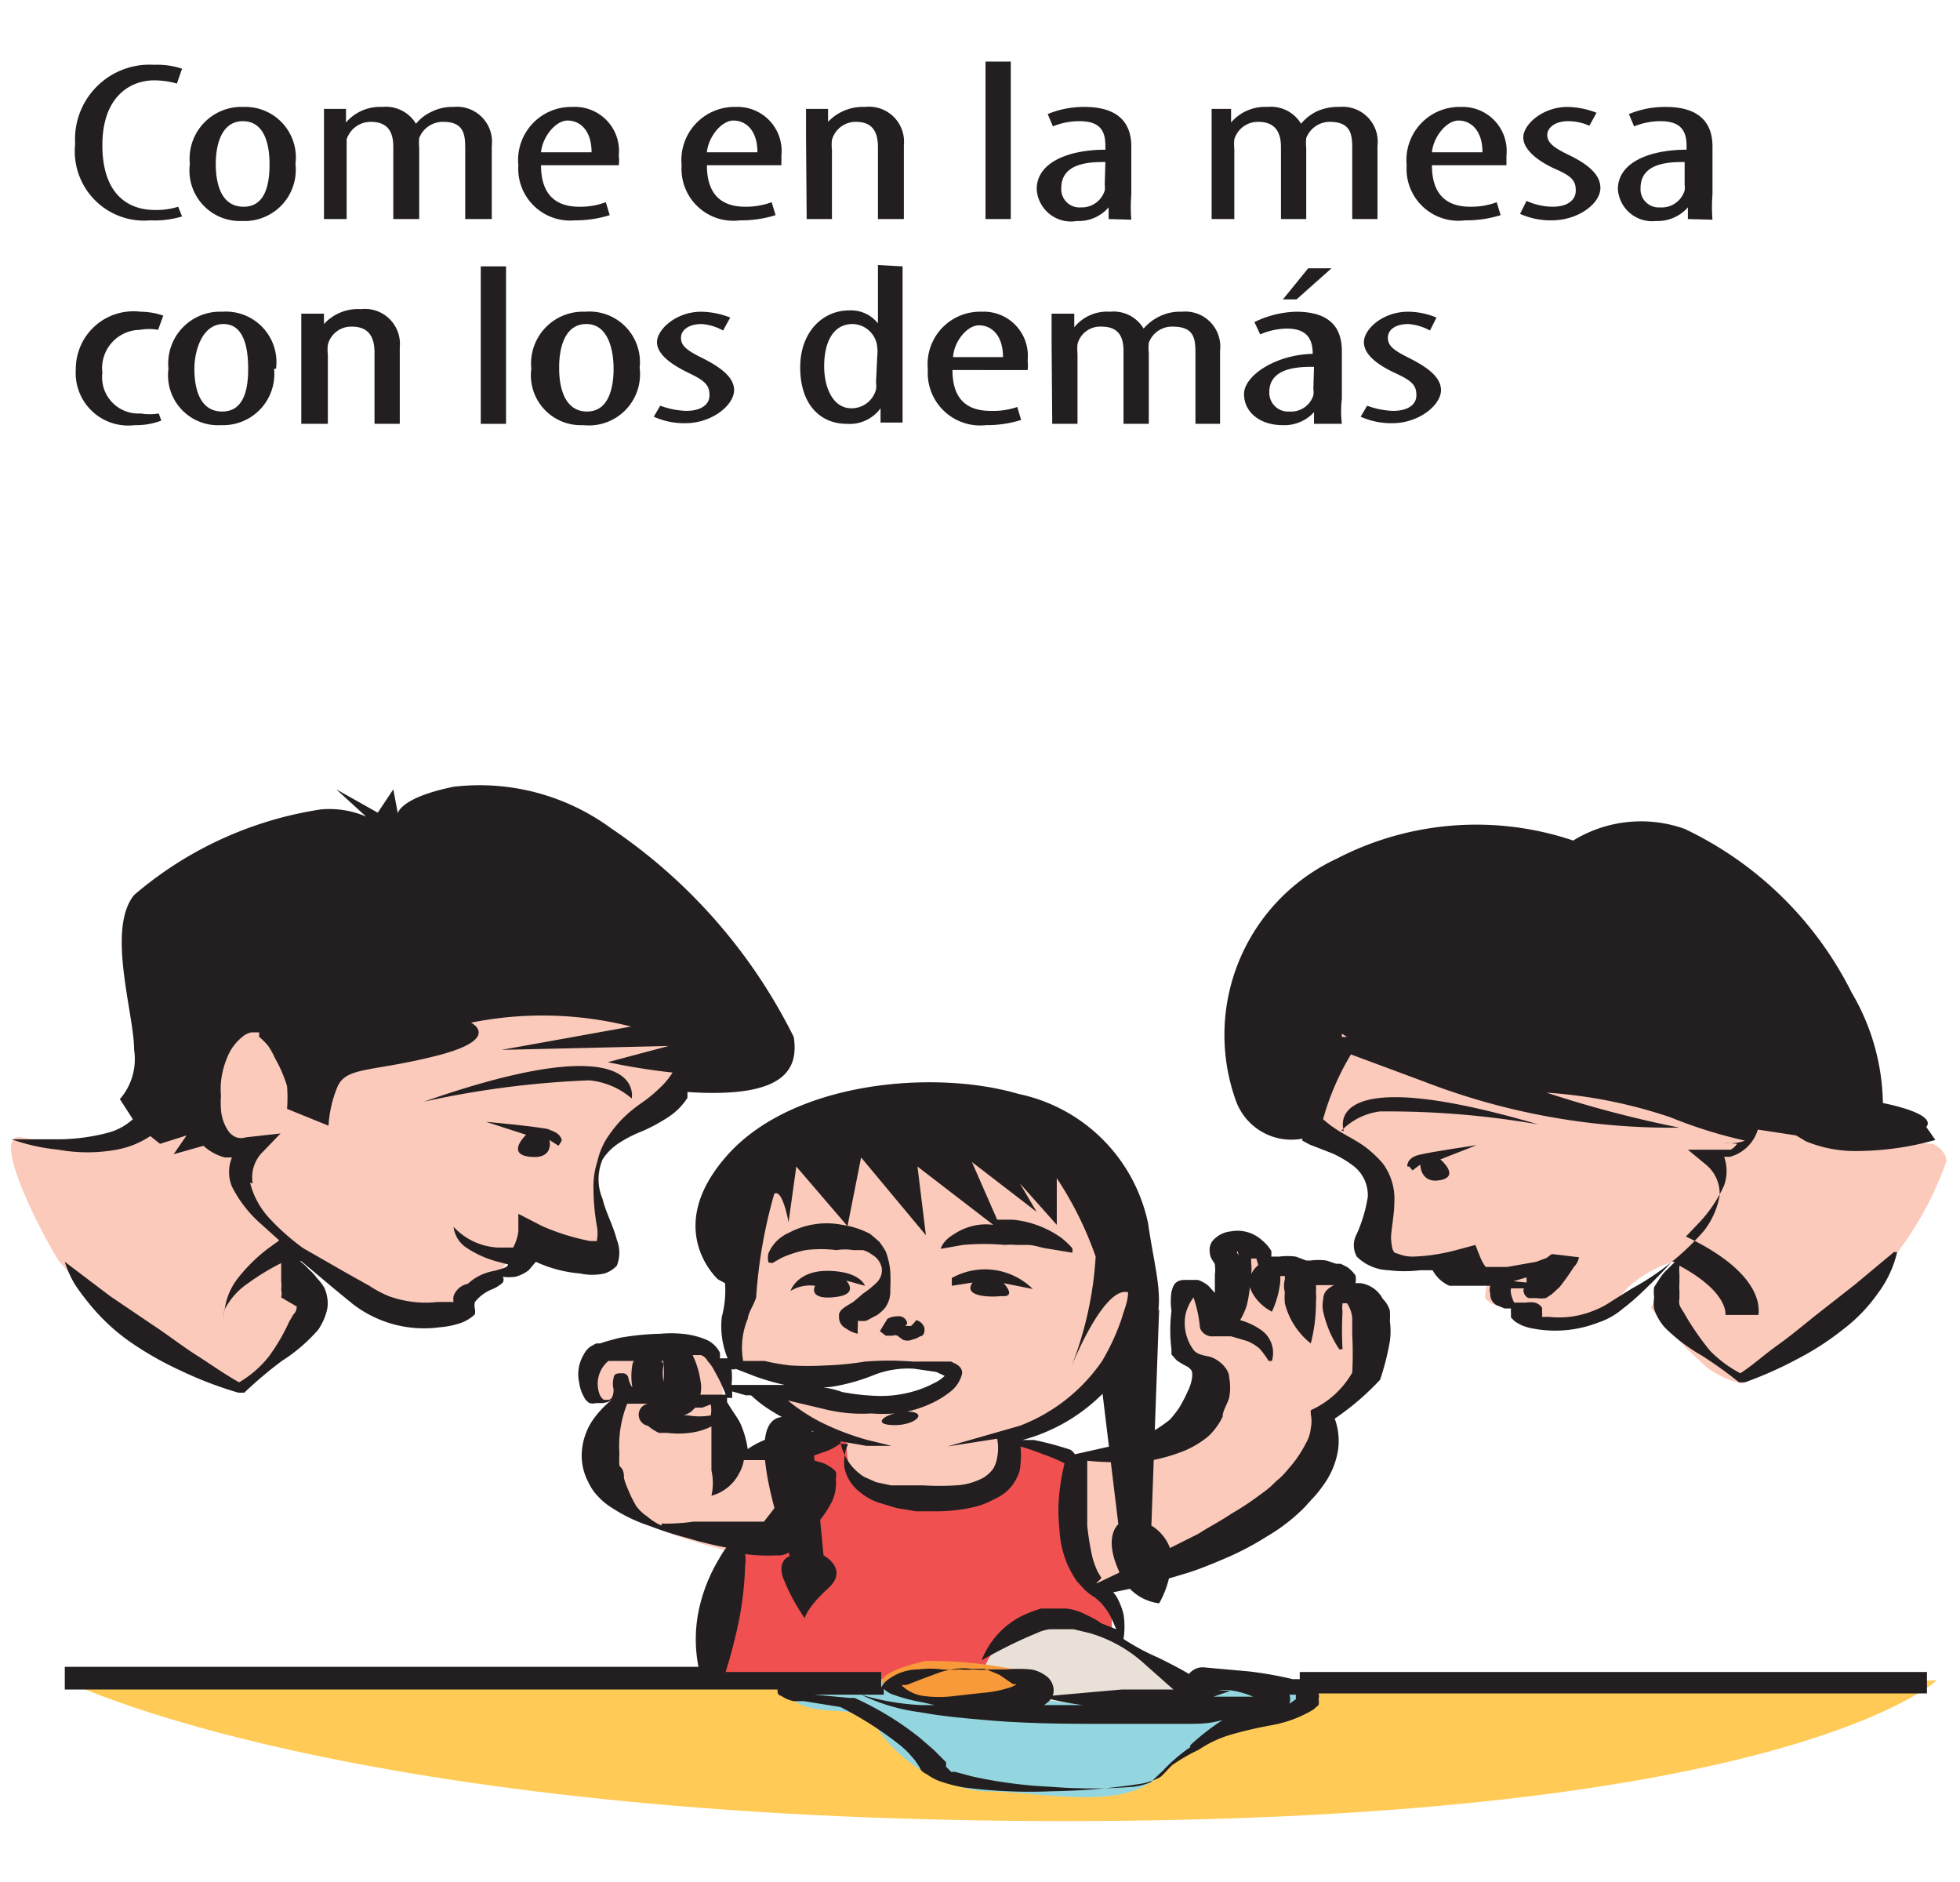<svg id="Capa_1" data-name="Capa 1" xmlns="http://www.w3.org/2000/svg" viewBox="0 0 30.25 29.04"><defs><style>.cls-1{fill:#ffcb56;}.cls-2{fill:#94d6df;}.cls-3{fill:#f05050;}.cls-4{fill:#e9e1d7;}.cls-5{fill:#f8993a;}.cls-6{fill:#fbcabb;}.cls-7{fill:#231f20;}</style></defs><title>2-15meses</title><path class="cls-1" d="M1,25.93S5.28,28.1,16.43,28.1s13.46-2.17,13.46-2.17Z"/><path class="cls-2" d="M13.28,25.8s-1.41.21-1,.46.9,0,1.24.38a2.27,2.27,0,0,0,1.65,1c.83,0,2.09.3,2.66-.19a3,3,0,0,1,1.37-.84c.46-.1,1.25-.33,1.05-.47a23.56,23.56,0,0,0-7-.32"/><path class="cls-3" d="M11,26s.23-1.55.28-1.74a1.91,1.91,0,0,1,.21-.45s.32.23.62-.2.61-.77.55-.88a4.61,4.61,0,0,0-1-.34,10.86,10.86,0,0,1,2.25-.47c.48.06,2.64.55,2.64.55s-.09,1.48.21,1.85.46.54.4.59a3.9,3.9,0,0,0,.08.87Z"/><path class="cls-4" d="M15.18,25.82s0-.32.53-.66A1.22,1.22,0,0,1,17,25.05c.15.15,1.31,1,1.31,1v.2a8,8,0,0,1-2.79-.13c-.67-.35-.34-.33-.34-.33"/><path class="cls-5" d="M15.57,26.26c.34-.14.52-.4.22-.47a6.42,6.42,0,0,0-1.51-.16c-.22.05-1,.25-.5.46a2.9,2.9,0,0,0,1.79.17"/><path class="cls-6" d="M12.08,23.78a1.13,1.13,0,0,1-1,.11c-.61-.16-1.62-.48-1.73-.94a3.08,3.08,0,0,1,.21-1.31s-.1.14-.33-.11a.46.46,0,0,1,.23-.76,11.15,11.15,0,0,1,1.44,0l.19.16s.14.64,0,.83.29.43.29.47.27.24.27.24.85-.11,1,.27-.61,1-.61,1"/><path class="cls-6" d="M16.72,24.41s-.29-1.05-.29-1.18a7.42,7.42,0,0,1,.14-.75s1.6,0,2-.69,0-.78,0-.78-.26,0-.28-.39,0-.85.21-.8.4.49.4.49A.31.31,0,0,0,19,20c-.08-.25-.23-.53,0-.63a.46.46,0,0,1,.56.17c0,.12.3.07.56.12s.56-.06.67.21.49.23.51.47a1.21,1.21,0,0,1-.14.81l-.69.75a1.92,1.92,0,0,1-.59,1.32,24.54,24.54,0,0,1-2.93,1.39Z"/><path class="cls-6" d="M13.93,23.09s-.72-.12-.8-.4a1.21,1.21,0,0,1-.06-.49L12,21.72l.18-.17a7.24,7.24,0,0,0,1.51.14c.35-.08,1.2-.42,1-.52a1.87,1.87,0,0,0-1-.16c-.43,0-1.28.28-1.52.26a3.44,3.44,0,0,1-.75-.27A3.15,3.15,0,0,1,11.51,20a4.85,4.85,0,0,0-.08-1.37c0-.18.21-1.35,1.86-1.36a12.7,12.7,0,0,1,3.6.51,2.62,2.62,0,0,1,.47.74c0,.11.56,1.81.37,2.07a2.6,2.6,0,0,1-1,1.12,9.91,9.91,0,0,1-1.22.5s.16.41,0,.63a1.44,1.44,0,0,1-1.54.3"/><path class="cls-6" d="M2.35,20.67A5.74,5.74,0,0,1,.91,19.46c-.34-.54-1.06-2-.58-1.91s1.49.28,1.92-.18a10.5,10.5,0,0,0,1-1.7,6.13,6.13,0,0,1,3.47-.82c1.49.22,3.59.36,3.81.44s.53.55.53.55-.34.87-.66,1-1.37.8-1.12,1.62.21.7,0,.77a2.51,2.51,0,0,1-.91-.2l-.5.32a.91.91,0,0,1-.12.23c-.08.12-.56.17-.59.37s-.07.49-.51.45A5.53,5.53,0,0,1,5,19.61l-.46-.35s-.12.18.13.42a.64.64,0,0,1,.22.46L3.82,21.37h-.2Z"/><path class="cls-6" d="M23.47,20.45s0-.31-.15-.28-.41-.08-.4-.17.06-.38.06-.38a2.75,2.75,0,0,1-.59-.07c-.05-.06-.05-.2-.28-.19a4.82,4.82,0,0,1-.61.05c-.19,0-.5-.11-.4-.49s.16-.89-.24-1.14-1.29-.35-1.29-.9a1.89,1.89,0,0,1,.81-1.31c.2-.07,7.62-.2,7.72.12a8.59,8.59,0,0,0,.95,1.9l.78.06s.21.09.21.27a5.22,5.22,0,0,1-1.15,1.87,20.74,20.74,0,0,1-2,1.56,1.45,1.45,0,0,1-.52-.23,6.26,6.26,0,0,1-.89-.94s.45-.74.45-.74a1.86,1.86,0,0,0-.82.44,1.62,1.62,0,0,1-1.66.57"/><path class="cls-7" d="M3.9,18.26h0a.55.55,0,0,1,.16-.49l.27-.28-.54.06a.23.23,0,0,1-.14,0,.27.27,0,0,1-.12-.09.67.67,0,0,1-.12-.35,1.41,1.41,0,0,1,0-.2,1.34,1.34,0,0,1,0-.21,1.32,1.32,0,0,1,.1-.39A.75.75,0,0,1,3.74,16a.3.3,0,0,1,.14-.07H4L4,16a.92.92,0,0,1,.14.14,1.28,1.28,0,0,1,.11.2,2,2,0,0,1,.18.42h0a2.13,2.13,0,0,1,0,.35l.64.26a1.85,1.85,0,0,1,.13-.58c.13-.34.52-.24,1.54-.5s.53-.51.53-.51a5.58,5.58,0,0,1,2.47.06l-2,.36,2.58-.06-.94.25a10.13,10.13,0,0,0,1,.16,1.16,1.16,0,0,1-.2.24,2.15,2.15,0,0,1-.28.23,2.08,2.08,0,0,0-.32.27,2,2,0,0,0-.23.3,1.13,1.13,0,0,0-.13.33,1.28,1.28,0,0,0-.06.33,3.47,3.47,0,0,0,.05.66.58.58,0,0,1,0,.24h0l0,0s0,0,0,0H9.11a3.46,3.46,0,0,1-.74-.23L8,18.73,8,19a.73.73,0,0,1-.08.25H7.68A1,1,0,0,1,7,18.93h0a.45.45,0,0,0,.21.33,1.6,1.6,0,0,0,.44.2l.19.05c0,.05-.11.07-.21.1a.79.79,0,0,0-.41.2A.29.29,0,0,0,7,20a.29.29,0,0,0,0,.09H7v0s0,0,0,0-.14,0-.25,0A1.66,1.66,0,0,1,6,20a1.77,1.77,0,0,1-.3-.16l-.34-.19-.68-.39a3.48,3.48,0,0,1-.53-.47,1.25,1.25,0,0,1-.29-.54m4,1Zm-3.28.91s0,.08-.05.12l-.07.12a2.92,2.92,0,0,1-.31.53,1.64,1.64,0,0,1-.46.4c-.23-.13-.44-.28-.66-.42s-.45-.32-.68-.47L1.7,20,1,19.47l0,0a1.68,1.68,0,0,0,.15.34,3.55,3.55,0,0,0,.23.31A3.08,3.08,0,0,0,2,20.7a5.06,5.06,0,0,0,.79.45,5.87,5.87,0,0,0,.89.34l.09,0,0,0A6.19,6.19,0,0,1,4.35,21a2.59,2.59,0,0,0,.56-.48.92.92,0,0,0,.14-.32.51.51,0,0,0,0-.18A.56.56,0,0,0,5,19.86a.85.85,0,0,0-.11-.14.74.74,0,0,0-.12-.13.86.86,0,0,0-.14-.13l-.06,0,.08,0,.5.42.28.23a1.8,1.8,0,0,0,1.36.37,1.28,1.28,0,0,0,.27-.05.62.62,0,0,0,.27-.15.28.28,0,0,0,0-.08v0h0v0h0a.11.11,0,0,1,0,0,.23.23,0,0,1,0-.11.65.65,0,0,1,.25-.19.54.54,0,0,0,.18-.11.09.09,0,0,0,0-.09.64.64,0,0,0,.2,0,.61.61,0,0,0,.2-.1l.11-.13a2,2,0,0,0,.68.18.88.88,0,0,0,.38,0,.44.44,0,0,0,.19-.12s0,0,0,0v0h0v0h0a.54.54,0,0,0,0-.4c-.06-.23-.17-.42-.22-.63a.77.77,0,0,1,0-.61.85.85,0,0,1,.25-.25,1.92,1.92,0,0,1,.35-.18,2.67,2.67,0,0,0,.41-.22,1,1,0,0,0,.3-.3l0-.09c1.49.1,1.72-.34,1.64-.85a8.38,8.38,0,0,0-2.82-3.22A3.43,3.43,0,0,0,7,12.14c-.83.17-.86.41-.86.41l-.07-.37-.24.36-.64-.36.46.42a1.43,1.43,0,0,0-.7-.11,5.75,5.75,0,0,0-2.88,1.32c-.43.53,0,1.83,0,2.39a.94.94,0,0,1-.22.76l.2.31h0a.91.91,0,0,1-.39.21,3.06,3.06,0,0,1-.76.1c-.23,0-.41,0-.53,0l-.19,0,0,0a3,3,0,0,0,.72.16,2.51,2.51,0,0,0,.9,0,1.39,1.39,0,0,0,.52-.21l.15.12.41-.13-.2.29.46-.13a.79.79,0,0,0,.33.18l.11,0a.59.59,0,0,0,0,.45,1.91,1.91,0,0,0,.43.56l.3.27-.18.13a2.53,2.53,0,0,0-.44.43,1,1,0,0,0-.22.49.35.35,0,0,0,0,.22.34.34,0,0,1,0-.21,1.1,1.1,0,0,1,.36-.4,3.67,3.67,0,0,1,.51-.31h0l0,0c0,.05,0,.1,0,.14l0,.14a.55.55,0,0,1,0,.13.27.27,0,0,1,0,.12Z"/><path class="cls-7" d="M8.5,17.43c-.22-.05-1-.12-1-.12l.62.2s-.32.3.06.34.3-.26.3-.26l.14.09.05-.08s0-.12-.21-.17"/><path class="cls-7" d="M9.09,16.67a1.17,1.17,0,0,1,.66.28S10,15.79,6.54,17a14.37,14.37,0,0,1,2.55-.33"/><path class="cls-7" d="M21.75,18l.05.06.12-.09s0,.3.31.24,0-.32,0-.32l.56-.22s-.69.1-.89.15-.18.18-.18.18"/><path class="cls-7" d="M20.7,17.45a1,1,0,0,1,.6-.3,13.51,13.51,0,0,1,2.44.2c-3.41-1-3,.1-3,.1"/><path class="cls-7" d="M23.36,19.77h0l.2-.06a.56.56,0,0,1,0,.08s-.05.06,0,.06h0l0,0a.14.14,0,0,1,0-.06m3.25-2.14h0a.28.28,0,0,1-.1.09l-.12,0-.54,0,.29.24a.58.58,0,0,1,.2.47,1.24,1.24,0,0,1-.24.54,4,4,0,0,1-1.11.89l-.32.2a1.32,1.32,0,0,1-.29.15,1.4,1.4,0,0,1-.67.09l-.11,0h0v0h0a.45.45,0,0,0,0-.08l0-.06a.19.19,0,0,0-.11-.08.42.42,0,0,0-.14,0h-.1s-.08,0-.08,0-.07-.13-.05-.22h.06l.14,0a.09.09,0,0,0,0,.07.13.13,0,0,0,.07.08l.12,0a.49.49,0,0,0,.15,0l.09-.06.12-.11a3.46,3.46,0,0,0,.22-.31.28.28,0,0,0,.08-.15h0s0,0,0,0l-.42-.05v0l-.08.06-.16.06-.45.08-.23,0h-.1l0,0a.64.64,0,0,1-.08-.14l-.08-.2-.26.07a3,3,0,0,1-.71.11.62.62,0,0,1-.24-.05c-.07,0-.08-.11-.09-.21s.05-.38.05-.58a.92.92,0,0,0-.18-.6,1.76,1.76,0,0,0-.28-.26c-.11-.08-.23-.14-.33-.2a1.73,1.73,0,0,1-.31-.22,4,4,0,0,1,.43-1l1.13.42a10.56,10.56,0,0,0,3.94.71,17.61,17.61,0,0,1-2.05-.54,7.5,7.5,0,0,1,1.91.38,7.26,7.26,0,0,0,1.15.36A.59.59,0,0,1,26.61,17.63Zm-3.34,2.61ZM20.79,16h-.08l0-.05Zm-.69,1.6.11.06.36.14a1.69,1.69,0,0,1,.29.17.57.57,0,0,1,.25.5,2.28,2.28,0,0,1-.17.57.36.36,0,0,0,0,.35.73.73,0,0,0,.49.21,2,2,0,0,0,.49,0l.19,0a0,0,0,0,1,0,0,.55.55,0,0,0,.26.24l.19,0H23a.21.21,0,0,0,0,.12.19.19,0,0,0,.1.18l.12.05.1,0h0a.54.54,0,0,0,0,.08v0l0,.06.06.06a.71.71,0,0,0,.28.11,1.83,1.83,0,0,0,1-.09,1.13,1.13,0,0,0,.39-.22,3,3,0,0,0,.27-.23c.17-.16.33-.32.48-.49l.05,0,0,0-.12.12a.69.69,0,0,0-.11.13l-.09.14a.53.53,0,0,0,0,.16.52.52,0,0,0,0,.18.79.79,0,0,0,.17.29,2.75,2.75,0,0,0,.57.43,6.41,6.41,0,0,1,.57.41l0,0,.09,0a6,6,0,0,0,.81-.36,4.32,4.32,0,0,0,.71-.46,2.5,2.5,0,0,0,.53-.55,1.7,1.7,0,0,0,.3-.64l-.05,0-.6.5-.6.47c-.2.16-.39.32-.6.47s-.37.3-.57.43a1.86,1.86,0,0,1-.47-.35,4.29,4.29,0,0,1-.34-.48l-.07-.12s-.05-.07-.06-.11a.23.23,0,0,1,0-.09s0-.08,0-.12a.7.7,0,0,1,0-.12l0-.14a.65.65,0,0,1,0-.13h0c.76.41.71.75.71.76l.26,0,.25,0c0-.06.12-.62-1.12-1.21l.21-.22a2.1,2.1,0,0,0,.38-.57.66.66,0,0,0,0-.44l.09,0a.62.62,0,0,0,.43-.42l.59.09.15.09a2,2,0,0,0,.84.15,4.52,4.52,0,0,0,1.16-.17l-.14-.2c.13-.16-.32-.3-.67-.37a3.45,3.45,0,0,0-.48-1.7A5.53,5.53,0,0,0,26,12.79a2,2,0,0,0-1.72.18,4.68,4.68,0,0,0-3.65.28A3,3,0,0,0,19.08,17,.91.91,0,0,0,20.1,17.57Z"/><path class="cls-7" d="M11.92,19.49l.14-.08a1.79,1.79,0,0,1,.37-.12,1.91,1.91,0,0,1,.48,0,.8.8,0,0,1,.26,0l.09,0,.06,0a.46.46,0,0,1,.14.07.31.31,0,0,1,.15.21.27.27,0,0,1-.09.23,1.4,1.4,0,0,1-.2.16l-.08.07s0,0-.06.05-.25.12-.23.23a.19.19,0,0,0,.11.19.45.45,0,0,0,.18.08l0,0a.58.58,0,0,1,0-.12s0-.08,0-.08a.48.48,0,0,0,.13,0l.17-.09a.63.63,0,0,0,.12-.11.43.43,0,0,0,.08-.28,2.81,2.81,0,0,0,0-.29,1.18,1.18,0,0,0-.07-.3,1.3,1.3,0,0,0-.1-.15l-.08-.07-.06-.05A1.33,1.33,0,0,0,13,18.9a1.24,1.24,0,0,0-.82.12.6.6,0,0,0-.32.32.3.3,0,0,0,0,.14Z"/><path class="cls-7" d="M13.06,19.76l.29.08s-.07-.22-.56-.23-.59.31-.59.31a.58.58,0,0,1,.38-.08c-.05.1,0,.22.34.17s.14-.25.14-.25"/><path class="cls-7" d="M15.49,20c.19,0,0-.2,0-.2l.45.09a1.05,1.05,0,0,0-1.25-.17v.12l.32-.05c-.15.21.24.23.43.21"/><path class="cls-7" d="M13.58,20.54v0l.09.07s.05,0,.11,0a.09.09,0,0,1,.07,0l.08.06a.18.18,0,0,0,.15,0,.33.33,0,0,0,.12-.05c.07,0,.08-.11.06-.15a.18.18,0,0,0-.12-.1h0a.44.44,0,0,1-.08.09l0,0s0,0,0,0,0,0-.06,0,0,0,0-.05a.13.13,0,0,0-.13-.1c-.13,0-.19.05-.18.05"/><polyline class="cls-7" points="12.42 22.82 12.42 22.82 12.42 22.82"/><path class="cls-7" d="M20.44,19.75h0"/><path class="cls-7" d="M20,26.22h0s0,0,0,0l-.1.07a.22.22,0,0,0,0-.14l.1,0h0s0,0,0,0M13.92,26h0l.07,0,.26-.1.27-.1a1.29,1.29,0,0,1,.24-.05.77.77,0,0,1,.22,0l.22,0,.22.09.22.15a.11.11,0,0,1,.05,0,.49.49,0,0,1-.14.06,1.74,1.74,0,0,1-.37.07l-.45.05a1.81,1.81,0,0,1-.47,0,.6.6,0,0,1-.34-.16S13.93,26,13.92,26Zm1.8.06h0S15.72,26.05,15.72,26Zm2.65.9h0a2.48,2.48,0,0,0-.42.36l-.19.18a1.05,1.05,0,0,1-.26.07,7.92,7.92,0,0,1-1.29,0A7,7,0,0,1,15,27.41l-.26-.07-.06,0s-.05-.05-.08-.08h0l0,0a.25.25,0,0,0,0-.07L14.41,27l-.22-.19a4.73,4.73,0,0,0-1-.61h0l-.07,0-.55-.05h1.07V26l0,.06a.42.42,0,0,0,.12.08,2.76,2.76,0,0,0,.49.13l.48.11a2.09,2.09,0,0,0,.51.07,2,2,0,0,0,.54,0,1.43,1.43,0,0,0,.27-.09l.13-.1a.29.29,0,0,0,.08-.14.28.28,0,0,0-.13-.27.51.51,0,0,0-.22-.09,2,2,0,0,0-.38,0h-.27a1,1,0,0,1-.23,0,1.17,1.17,0,0,1-.22,0,1.76,1.76,0,0,1-.27,0,1.47,1.47,0,0,0-.37,0,.78.78,0,0,0-.44.14.35.35,0,0,0-.13.14V25.8H11.2c.07-.23.15-.52.21-.82a5.25,5.25,0,0,0,.09-.82.54.54,0,0,0,0-.18A2.73,2.73,0,0,0,12,24a.27.27,0,0,0,.18-.05h0a3.76,3.76,0,0,0,.48-.5,1.67,1.67,0,0,0,.18-.28.68.68,0,0,0,.06-.35.26.26,0,0,0,0-.11v0h0l0,0h0l0,0a.37.37,0,0,0-.11-.09.42.42,0,0,0-.14-.06,1.06,1.06,0,0,0-.23-.05l.34-.12a.84.84,0,0,0,.2-.11l.13,0a.7.7,0,0,0-.06.35.63.63,0,0,0,.25.4.93.93,0,0,0,.26.15l.3.09.3.05.3,0a2.54,2.54,0,0,0,.61-.07,1.17,1.17,0,0,0,.28-.11.76.76,0,0,0,.23-.15.66.66,0,0,0,.14-.2.46.46,0,0,0,.05-.2,1.22,1.22,0,0,0,0-.27,3.59,3.59,0,0,1,.35.12,2.52,2.52,0,0,1,.33.14,3.4,3.4,0,0,0-.08.46,2.44,2.44,0,0,0,0,.54,1.6,1.6,0,0,0,.12.55,1.82,1.82,0,0,0,.15.27l.12.13a.83.83,0,0,0,.16.12l0,0s0,0,0,0l0,0,.08.07a1.09,1.09,0,0,1,.13.17c.05.08.08.17.12.25L17,25.05a1.26,1.26,0,0,0-.23-.13.86.86,0,0,0-.32-.1h-.2l-.18,0a2,2,0,0,0-.29.11,1.29,1.29,0,0,0-.63.69l0,0A7.11,7.11,0,0,1,16,25.2a.66.66,0,0,1,.2-.06l.09,0s.06,0,0,0h.07l.21,0,.25.06a2.15,2.15,0,0,1,.85.48l.44.39-.22,0-.29,0-.29,0-1.24.11v0a4.53,4.53,0,0,0,.64.13q-.75,0-1.5,0-.5,0-1,0a3.85,3.85,0,0,1-.92-.16l0,0a2.92,2.92,0,0,0,.91.27c.32.06.65.09,1,.12.66.06,1.32.06,2,.06.33,0,.66,0,1,0s.45,0,.67-.06A3.67,3.67,0,0,0,18.37,26.93Zm-8.16-3.42h0a.83.83,0,0,1-.22-.14.66.66,0,0,1-.17-.16A1.88,1.88,0,0,1,9.7,23a1.46,1.46,0,0,1-.07-.19c0-.06,0-.13-.07-.19a1.25,1.25,0,0,1,0-.19,1.75,1.75,0,0,1,.12-.77l.11,0h.08l.13,0h0l.06,0A.15.15,0,0,0,10,22a.69.69,0,0,0,.17.11h.07l.06,0a1.38,1.38,0,0,0,.34,0,1,1,0,0,0,.34-.1c0,.1,0,.21,0,.31s0,.25,0,.37a.88.88,0,0,1,0,.39l0,0a.68.68,0,0,0,.43-.35.6.6,0,0,0,.07-.2l.53,0a1.46,1.46,0,0,1,.31.09s0,0,0,0,0,0,0,0l0,0h0v0h0s0,0,0,0a1,1,0,0,1-.22.44c-.09.14-.2.28-.31.42h-.48c-.2,0-.41,0-.61,0A3.16,3.16,0,0,1,10.21,23.51ZM9.39,21.6H9.32a.2.2,0,0,1-.06-.07A.46.46,0,0,1,9.39,21l.07,0h0l.07,0,.24,0,.47,0a.08.08,0,0,0,0,.08V21a1.92,1.92,0,0,1,0,.32v0a.7.7,0,0,1,0-.25h0v0a.22.22,0,0,0-.22-.16c-.13,0-.25.06-.26.15h0a1,1,0,0,0,0,.35v0a.35.35,0,0,1-.06-.14h0a.09.09,0,0,0-.1-.08c-.07,0-.12,0-.13.07h0a.37.37,0,0,0,0,.18h0C9.47,21.55,9.43,21.6,9.39,21.6ZM10.92,21h0a.64.64,0,0,1,.11.16,2.37,2.37,0,0,1,.17.36h-.13a0,0,0,0,0-.05,0h-.21a.54.54,0,0,0,0-.22,1.36,1.36,0,0,0-.12-.39v0s0,0,0,0l.13,0A.19.19,0,0,1,10.92,21Zm.43.12h0l.31.12a3.72,3.72,0,0,0,.45.13c-.23,0-.43,0-.59,0h-.23a1,1,0,0,0,0-.24h.06Zm1.16.28h0a1.77,1.77,0,0,0,.32,0,3,3,0,0,0,.65-.18,1.44,1.44,0,0,1,.63-.1l.34.05.13.06s0,0,0,0a.61.61,0,0,1-.18.12,1.53,1.53,0,0,1-.27.11,1.83,1.83,0,0,1-.57.08,3.55,3.55,0,0,1-.56-.06C12.84,21.42,12.67,21.4,12.51,21.38Zm-.47.75h0a1.28,1.28,0,0,0-.5.21h0a1.48,1.48,0,0,0-.12-.41c-.06-.11-.14-.21-.2-.32a.21.21,0,0,0,0-.06l.08,0v0s0-.07,0-.1l.21.06.18,0-.1,0s0,0,.08.07a1.83,1.83,0,0,0,.22.16,3.48,3.48,0,0,0,.67.33A1.71,1.71,0,0,0,12,22.13Zm-1.56-.29h0a.49.49,0,0,0,.19-.08l.06-.06h0l.11,0,.13-.05a.49.49,0,0,1,0,.17l0,0a1,1,0,0,1-.35,0h-.15Zm-.09-.37Zm-.06.43h0a.05.05,0,0,1,0,0S10.34,21.91,10.33,21.9Zm1.21-1.55h0c0-.11.09-.22.13-.35l0,0a7.59,7.59,0,0,1,.28-1.6c.13-.08.22.44.22.44l.12-.86,0,0,.79.92.21-1.06,1,1.2L14.16,18l1.17.9a.85.85,0,0,0-.23,0,.9.9,0,0,0-.37.14c-.19.11-.21.23-.21.23l.34-.06a3.57,3.57,0,0,1,.65,0,.86.86,0,0,1,.17,0l.18,0c.11,0,.22.05.33.06l.36.06a.28.28,0,0,0,0-.07,1.39,1.39,0,0,0-.17-.16,1.55,1.55,0,0,0-.75-.28h-.24L15,17.93l1,.77-.26-.44.57.64,0-.72a5.42,5.42,0,0,1,.6,1.21,5.52,5.52,0,0,1-.38,1.71s.5-1.26.88-1.16h0c0,.14-.06.27-.1.41a3.45,3.45,0,0,1-.3.65,2.71,2.71,0,0,1-1.27,1h0l-1.12.32v0l.77-.12a.75.75,0,0,1,0,.29.49.49,0,0,1-.06.17.51.51,0,0,1-.15.14,1,1,0,0,1-.43.12,4.17,4.17,0,0,1-.5,0l-.25,0-.25,0-.23-.05-.18-.08a.8.8,0,0,1-.37-.55l.4.07.39,0-.37-.09a4,4,0,0,1-.75-.29,2.85,2.85,0,0,1-.48-.32h0l.55.13a2.42,2.42,0,0,0,.74.07,2.2,2.2,0,0,0,.36,0c-.21.05-.32.18,0,.18s.53-.2.19-.21H14a1.69,1.69,0,0,0,.34-.11,1.42,1.42,0,0,0,.32-.19.5.5,0,0,0,.19-.29c0-.12-.12-.15-.17-.18l-.2,0-.38,0a4.66,4.66,0,0,0-.75,0,4.79,4.79,0,0,1-.62.06,4.64,4.64,0,0,1-.52,0A3.11,3.11,0,0,1,11.8,21l-.33,0A1.16,1.16,0,0,1,11.54,20.35Zm5.87,2.21h0a2.82,2.82,0,0,0,.86-.19,1.51,1.51,0,0,0,.37-.22,1,1,0,0,0,.23-.31c0-.09.07-.19.1-.29a.83.83,0,0,0,0-.32c0-.13-.17-.29-.32-.32s-.2-.05-.25-.13a.7.7,0,0,1-.1-.53.72.72,0,0,1,.12-.25h0a1.94,1.94,0,0,1,.1.47v0a.2.2,0,0,0,.21.13H19l.24.07a.67.67,0,0,1,.2.12,1.33,1.33,0,0,1,.14.19h.05a.43.43,0,0,0-.17-.48,1.05,1.05,0,0,0-.32-.15h0a1.16,1.16,0,0,0,.1-.22,1.92,1.92,0,0,0,.05-.29.56.56,0,0,0,.09.17.75.75,0,0,0,.25.21,1.46,1.46,0,0,0,.13-.47s0-.06,0-.08l0,0s0,0,0,0,0,0,.07,0l0,.05a.38.38,0,0,0,0,.2.88.88,0,0,0,0,.17,1.15,1.15,0,0,0,.4.62,2.49,2.49,0,0,0,.08-.64.65.65,0,0,0,0-.14.74.74,0,0,0,0-.12v0h.17l.12,0,.05,0-.06,0c-.18.09-.16.18-.17.23a.46.46,0,0,0,0,.17,1.7,1.7,0,0,0,.25.59h.05a5.43,5.43,0,0,1,0-.58.5.5,0,0,1,0-.13s0,0,0,0h.07s0,0,0,0a.51.51,0,0,1,.08.22l0,.27a5.46,5.46,0,0,1,0,.58,1.4,1.4,0,0,1-.64.58s0,0,0,.06h0a.54.54,0,0,1,0,.22.57.57,0,0,1-.07.22,1.86,1.86,0,0,1-.28.41,1.14,1.14,0,0,1-.19.19,1.24,1.24,0,0,1-.21.18,4.45,4.45,0,0,1-.48.32c-.16.11-.34.2-.51.31l-.56.28-.58.28-.42.2-.06,0,.05,0L17,24.35l-.06-.1a1.43,1.43,0,0,1-.08-.22,4.17,4.17,0,0,1-.08-.49c0-.17,0-.34,0-.51s0-.33,0-.49A4.66,4.66,0,0,0,17.41,22.56ZM18.5,20Zm0,0h0s0,0,0,0h0Zm.54.37h0V20.3A.08.08,0,0,0,19,20.35Zm.08-1h0S19.07,19.31,19.1,19.31Zm.3.15h0a.42.42,0,0,0-.11.14.61.61,0,0,0,0-.17l0-.07.08,0Zm.48.14Zm.41.13ZM18.8,26.08h0a1,1,0,0,1,.18,0,1.42,1.42,0,0,1,.36.1l-.07,0-.22,0-.32,0,.26-.09Zm1.26-.17-.11,0a5.72,5.72,0,0,0-.68-.12l-.67-.06a.27.27,0,0,0-.25.1c-.15-.09-.31-.17-.47-.25a3.5,3.5,0,0,1-.54-.29,1.21,1.21,0,0,0,0-.38,1,1,0,0,0-.08-.22.42.42,0,0,0-.08-.12l0,0,.48-.1.67-.2c.22-.07.43-.16.64-.25a4.54,4.54,0,0,0,.58-.31,2.82,2.82,0,0,0,.51-.38c.08-.07.14-.15.21-.22a2,2,0,0,0,.18-.23,1.25,1.25,0,0,0,.2-.5,1,1,0,0,0-.05-.49,4.09,4.09,0,0,0,.7-.6h0v0a3.92,3.92,0,0,0,.15-.59,1.14,1.14,0,0,0,0-.32.94.94,0,0,0,0-.16.44.44,0,0,0-.11-.18A.46.46,0,0,0,21,19.8h-.08a.28.28,0,0,0,0-.12.53.53,0,0,0-.13-.13l-.1-.05-.07,0h0l-.15-.05a.92.92,0,0,0-.24,0l-.07,0L20,19.39h0a1,1,0,0,0-.26,0l-.12,0a.41.41,0,0,0,0-.09.64.64,0,0,0-.14-.16A.56.56,0,0,0,19,19a.43.43,0,0,0-.27.13.22.22,0,0,0-.06.18c0,.12.09.18.08.21a.53.53,0,0,1,0,.15c0,.06,0,.11,0,.17l0,.11-.1-.11a.52.52,0,0,0-.16-.09h-.14l-.07,0c-.17,0-.18.13-.2.18a1.08,1.08,0,0,0,0,.3,2.36,2.36,0,0,0,0,.59s0,.05,0,.08l.08.09a1.19,1.19,0,0,0,.17.1c.08.06.07.08.07.15a.65.65,0,0,1-.07.23,2,2,0,0,1-.13.25,1.39,1.39,0,0,1-.15.19,2.29,2.29,0,0,1-.23.16l-.3.13-.35.11-.58.13a.23.23,0,0,0-.07-.07,4.71,4.71,0,0,0-.56-.15l-.18,0a2.75,2.75,0,0,0,1.53-1.06c.06-.1.12-.2.17-.3a2.94,2.94,0,0,0,.24-.25c.32-.39.1-1,0-1.73a2.58,2.58,0,0,0-2-2c-1.29-.38-3.47-.2-4.49.94s-.15,1.92-.15,1.92l.11.06a1.58,1.58,0,0,1-.05.52,1.3,1.3,0,0,0,.09.64h-.12a.36.36,0,0,0,0-.09.43.43,0,0,0-.24-.21,1.25,1.25,0,0,0-.35-.08,1.77,1.77,0,0,0-.32,0,4.2,4.2,0,0,0-.62.06,3.29,3.29,0,0,0-.32.09l-.06,0-.09.05a.35.35,0,0,0-.1.12.59.59,0,0,0-.07.44.58.58,0,0,0,.07.21.21.21,0,0,0,.09.1.18.18,0,0,0,.1,0h.1a.34.34,0,0,0,.17-.07h0a1.43,1.43,0,0,0-.34.36,1,1,0,0,0-.15.46.87.87,0,0,0,.1.47.78.78,0,0,0,.15.22,1,1,0,0,0,.22.18,2.41,2.41,0,0,0,.56.27,5.8,5.8,0,0,0,.59.19,6,6,0,0,0,.61.15,1.26,1.26,0,0,0-.11.17,2.55,2.55,0,0,0-.32.82,2.2,2.2,0,0,0,0,.85v0H1v.35H12c0,.06,0,.08.06.1a.55.55,0,0,0,.19.08l.16,0,.56.09a5.45,5.45,0,0,1,.91.58,1.29,1.29,0,0,1,.17.16l.07.08.08.12s0,.05.11.1a.71.71,0,0,0,.21.11,2.25,2.25,0,0,0,.35.09,7.87,7.87,0,0,0,1.36.06,10,10,0,0,0,1.34-.11,1,1,0,0,0,.34-.11c.08-.07.12-.13.19-.19A2.88,2.88,0,0,1,18.5,27a1.77,1.77,0,0,1,.52-.24,6.22,6.22,0,0,1,.61-.14,1.92,1.92,0,0,0,.64-.24l.08-.07a.19.19,0,0,0,0-.09.14.14,0,0,0,0-.09h9.39V25.8H20.06Z"/><path class="cls-7" d="M2.81,3.34a1.46,1.46,0,0,1-.49.06A1.07,1.07,0,0,1,1.16,2.22,1.15,1.15,0,0,1,2.38,1a1.22,1.22,0,0,1,.43.06l-.08.23a1.24,1.24,0,0,0-.35-.05c-.37,0-.8.25-.8,1s.39,1,.81,1a1.11,1.11,0,0,0,.36-.05Z"/><path class="cls-7" d="M3.33,2.53h0c0,.28.07.66.43.66s.4-.4.4-.66-.06-.66-.41-.66-.42.4-.42.66m1.23,0a.79.79,0,0,1-.82.88.78.78,0,0,1-.81-.88.8.8,0,0,1,.83-.88A.78.78,0,0,1,4.56,2.53Z"/><path class="cls-7" d="M5,2.12c0-.2,0-.3,0-.44h.34l0,.21h0a.69.69,0,0,1,.56-.24.54.54,0,0,1,.52.26h0a.67.67,0,0,1,.25-.19A.71.71,0,0,1,7,1.65a.54.54,0,0,1,.59.6V3.38H7.18V2.32c0-.22,0-.44-.34-.44a.39.39,0,0,0-.37.25.81.81,0,0,0,0,.16V3.38H6.07V2.27c0-.19-.05-.39-.35-.39a.39.39,0,0,0-.37.27c0,.05,0,.1,0,.15V3.38H5Z"/><path class="cls-7" d="M9.13,2.35h0c0-.34-.18-.49-.37-.49s-.39.26-.41.49Zm-.78.2c0,.52.3.64.59.64a1.12,1.12,0,0,0,.41-.07l.06.2a1.75,1.75,0,0,1-.54.08A.8.8,0,0,1,8,2.55a.82.82,0,0,1,.84-.9.68.68,0,0,1,.71.75.62.62,0,0,1,0,.15Z"/><path class="cls-7" d="M11.69,2.35h0c0-.34-.18-.49-.37-.49s-.39.26-.41.49Zm-.78.2c0,.52.3.64.59.64a1.16,1.16,0,0,0,.41-.07l.06.2a1.77,1.77,0,0,1-.55.08.8.8,0,0,1-.9-.85.82.82,0,0,1,.84-.9.68.68,0,0,1,.7.75v.15Z"/><path class="cls-7" d="M12.44,2.12c0-.2,0-.3,0-.44h.34l0,.2h0a.74.74,0,0,1,.57-.23.54.54,0,0,1,.6.59V3.38h-.4V2.28c0-.2-.05-.4-.34-.4a.38.38,0,0,0-.37.28.61.61,0,0,0,0,.15V3.38h-.39Z"/><rect class="cls-7" x="15.21" y="0.95" width="0.39" height="2.43"/><path class="cls-7" d="M17.06,2.5h0c-.21,0-.68,0-.68.4a.28.28,0,0,0,.3.3.37.37,0,0,0,.37-.26.31.31,0,0,0,0-.09Zm.05.88,0-.18h0a.61.61,0,0,1-.49.21A.53.53,0,0,1,16,2.92c0-.42.5-.61,1.06-.61V2.25c0-.23-.08-.38-.4-.38a1.07,1.07,0,0,0-.41.08l-.08-.19a1.46,1.46,0,0,1,.57-.11c.5,0,.72.23.72.61V3a2.42,2.42,0,0,0,0,.39Z"/><path class="cls-7" d="M18.7,2.12c0-.2,0-.3,0-.44H19l0,.21h0a.69.69,0,0,1,.56-.24.54.54,0,0,1,.52.26h0a.72.72,0,0,1,.24-.19.78.78,0,0,1,.35-.07.54.54,0,0,1,.59.6V3.38h-.39V2.32c0-.22,0-.44-.35-.44a.39.39,0,0,0-.36.25.81.81,0,0,0,0,.16V3.38h-.39V2.27c0-.19-.06-.39-.35-.39a.38.38,0,0,0-.37.27.76.76,0,0,0,0,.15V3.38H18.7Z"/><path class="cls-7" d="M22.88,2.35h0c0-.34-.18-.49-.37-.49s-.39.26-.41.49Zm-.78.2c0,.52.3.64.59.64a1.12,1.12,0,0,0,.41-.07l.06.2a1.77,1.77,0,0,1-.55.08.8.8,0,0,1-.9-.85.82.82,0,0,1,.84-.9.68.68,0,0,1,.7.75v.15Z"/><path class="cls-7" d="M23.56,3.1a1,1,0,0,0,.4.09c.23,0,.36-.1.36-.25s-.06-.22-.31-.33-.5-.29-.5-.49.3-.47.68-.47a1.27,1.27,0,0,1,.45.09l-.11.2a.81.81,0,0,0-.33-.07c-.21,0-.32.11-.32.21s.06.18.31.3.51.28.51.52-.34.5-.75.5a1.15,1.15,0,0,1-.49-.1Z"/><path class="cls-7" d="M26,2.5h0c-.21,0-.68,0-.68.4a.28.28,0,0,0,.3.3A.37.37,0,0,0,26,2.94a.31.31,0,0,0,0-.09Zm.05.88,0-.18h0a.62.62,0,0,1-.49.21.53.53,0,0,1-.59-.49c0-.42.5-.61,1.06-.61V2.25c0-.23-.09-.38-.4-.38a1.07,1.07,0,0,0-.41.08l-.08-.19a1.46,1.46,0,0,1,.57-.11c.5,0,.72.23.72.61V3a2.42,2.42,0,0,0,0,.39Z"/><path class="cls-7" d="M2.49,6.49a1.08,1.08,0,0,1-.41.07.81.81,0,0,1-.91-.86.89.89,0,0,1,1-.89,1.1,1.1,0,0,1,.35.06l-.08.22a.77.77,0,0,0-.28,0,.59.59,0,0,0-.58.66.56.56,0,0,0,.59.63.86.86,0,0,0,.28,0Z"/><path class="cls-7" d="M3,5.69H3c0,.28.07.66.43.66s.4-.4.4-.66S3.79,5,3.45,5,3,5.43,3,5.69m1.23,0a.79.79,0,0,1-.82.87.77.77,0,0,1-.81-.87.8.8,0,0,1,.83-.88A.78.78,0,0,1,4.26,5.69Z"/><path class="cls-7" d="M4.65,5.28c0-.2,0-.3,0-.44H5L5,5H5a.71.71,0,0,1,.57-.23.54.54,0,0,1,.6.59V6.54H5.78V5.44c0-.2-.06-.4-.35-.4a.37.37,0,0,0-.37.28.61.61,0,0,0,0,.15V6.54H4.65Z"/><rect class="cls-7" x="7.42" y="4.11" width="0.39" height="2.43"/><path class="cls-7" d="M8.63,5.69h0c0,.28.08.66.43.66s.41-.4.41-.66S9.4,5,9.05,5s-.42.4-.42.66m1.24,0A.79.79,0,0,1,9,6.56a.77.77,0,0,1-.8-.87.8.8,0,0,1,.83-.88A.78.78,0,0,1,9.87,5.69Z"/><path class="cls-7" d="M10.19,6.26a1.28,1.28,0,0,0,.4.08c.22,0,.36-.09.36-.24s-.06-.22-.31-.34-.5-.28-.5-.48.3-.47.68-.47a1.27,1.27,0,0,1,.45.09l-.11.2A.81.81,0,0,0,10.83,5c-.21,0-.32.1-.32.21s.06.18.3.3.52.28.52.51-.34.51-.75.51a1.15,1.15,0,0,1-.49-.1Z"/><path class="cls-7" d="M13.54,5.48h0a.45.45,0,0,0,0-.11A.39.39,0,0,0,13.16,5c-.32,0-.44.31-.44.65s.14.65.42.65a.39.39,0,0,0,.38-.29.36.36,0,0,0,0-.11Zm.39-1.37v2c0,.12,0,.31,0,.41h-.34l0-.22h0a.59.59,0,0,1-.52.24c-.42,0-.72-.31-.72-.87s.36-.88.75-.88a.53.53,0,0,1,.45.2h0v-.9Z"/><path class="cls-7" d="M15.48,5.51h0c0-.34-.18-.49-.37-.49s-.39.26-.4.49Zm-.78.2c0,.52.3.63.59.63a1.15,1.15,0,0,0,.41-.06l.06.2a1.75,1.75,0,0,1-.54.08.81.81,0,0,1-.9-.86.81.81,0,0,1,.83-.89.68.68,0,0,1,.71.75.66.66,0,0,1,0,.15Z"/><path class="cls-7" d="M16.23,5.28c0-.2,0-.3,0-.44h.35l0,.21h0a.65.65,0,0,1,.55-.24.54.54,0,0,1,.52.26h0a.76.76,0,0,1,.25-.19.71.71,0,0,1,.34-.07.54.54,0,0,1,.59.6V6.54h-.38V5.47c0-.22,0-.43-.35-.43a.38.38,0,0,0-.37.25.81.81,0,0,0,0,.16V6.54h-.39V5.42c0-.19-.05-.38-.34-.38a.36.36,0,0,0-.37.27.77.77,0,0,0,0,.15V6.54h-.39Z"/><path class="cls-7" d="M20.28,5.66h0c-.21,0-.69,0-.69.39a.29.29,0,0,0,.31.3.36.36,0,0,0,.37-.25.34.34,0,0,0,0-.1Zm0,.88h0l0-.18h0a.62.62,0,0,1-.49.2c-.33,0-.59-.19-.59-.48s.5-.61,1.06-.62v0c0-.23-.09-.39-.4-.39a1.07,1.07,0,0,0-.41.09l-.09-.19A1.56,1.56,0,0,1,20,4.81c.5,0,.71.22.71.61v.73a1.63,1.63,0,0,0,0,.39Zm.27-2.4-.54.48H19.8l.39-.48Z"/><path class="cls-7" d="M21.1,6.26a1.28,1.28,0,0,0,.4.08c.22,0,.36-.09.36-.24s-.06-.22-.32-.34-.49-.28-.49-.48.29-.47.68-.47a1.16,1.16,0,0,1,.44.09l-.1.2A.84.84,0,0,0,21.74,5c-.22,0-.32.1-.32.21s.06.18.3.3.52.28.52.51-.34.51-.75.51a1.15,1.15,0,0,1-.49-.1Z"/><path class="cls-7" d="M17.89,20.2l-.12,3.34a.69.69,0,0,1,.31.42,1.47,1.47,0,0,1-.19.78.76.76,0,0,1-.63-.52c-.23-.52,0-.7,0-.7L17,21.37Z"/><path class="cls-7" d="M12.52,22l.19,2s.4.21.07.51-.36.46-.36.46a3,3,0,0,1-.34-.64c-.08-.26.11-.32.11-.32s-1.07-2.81.33-2"/></svg>